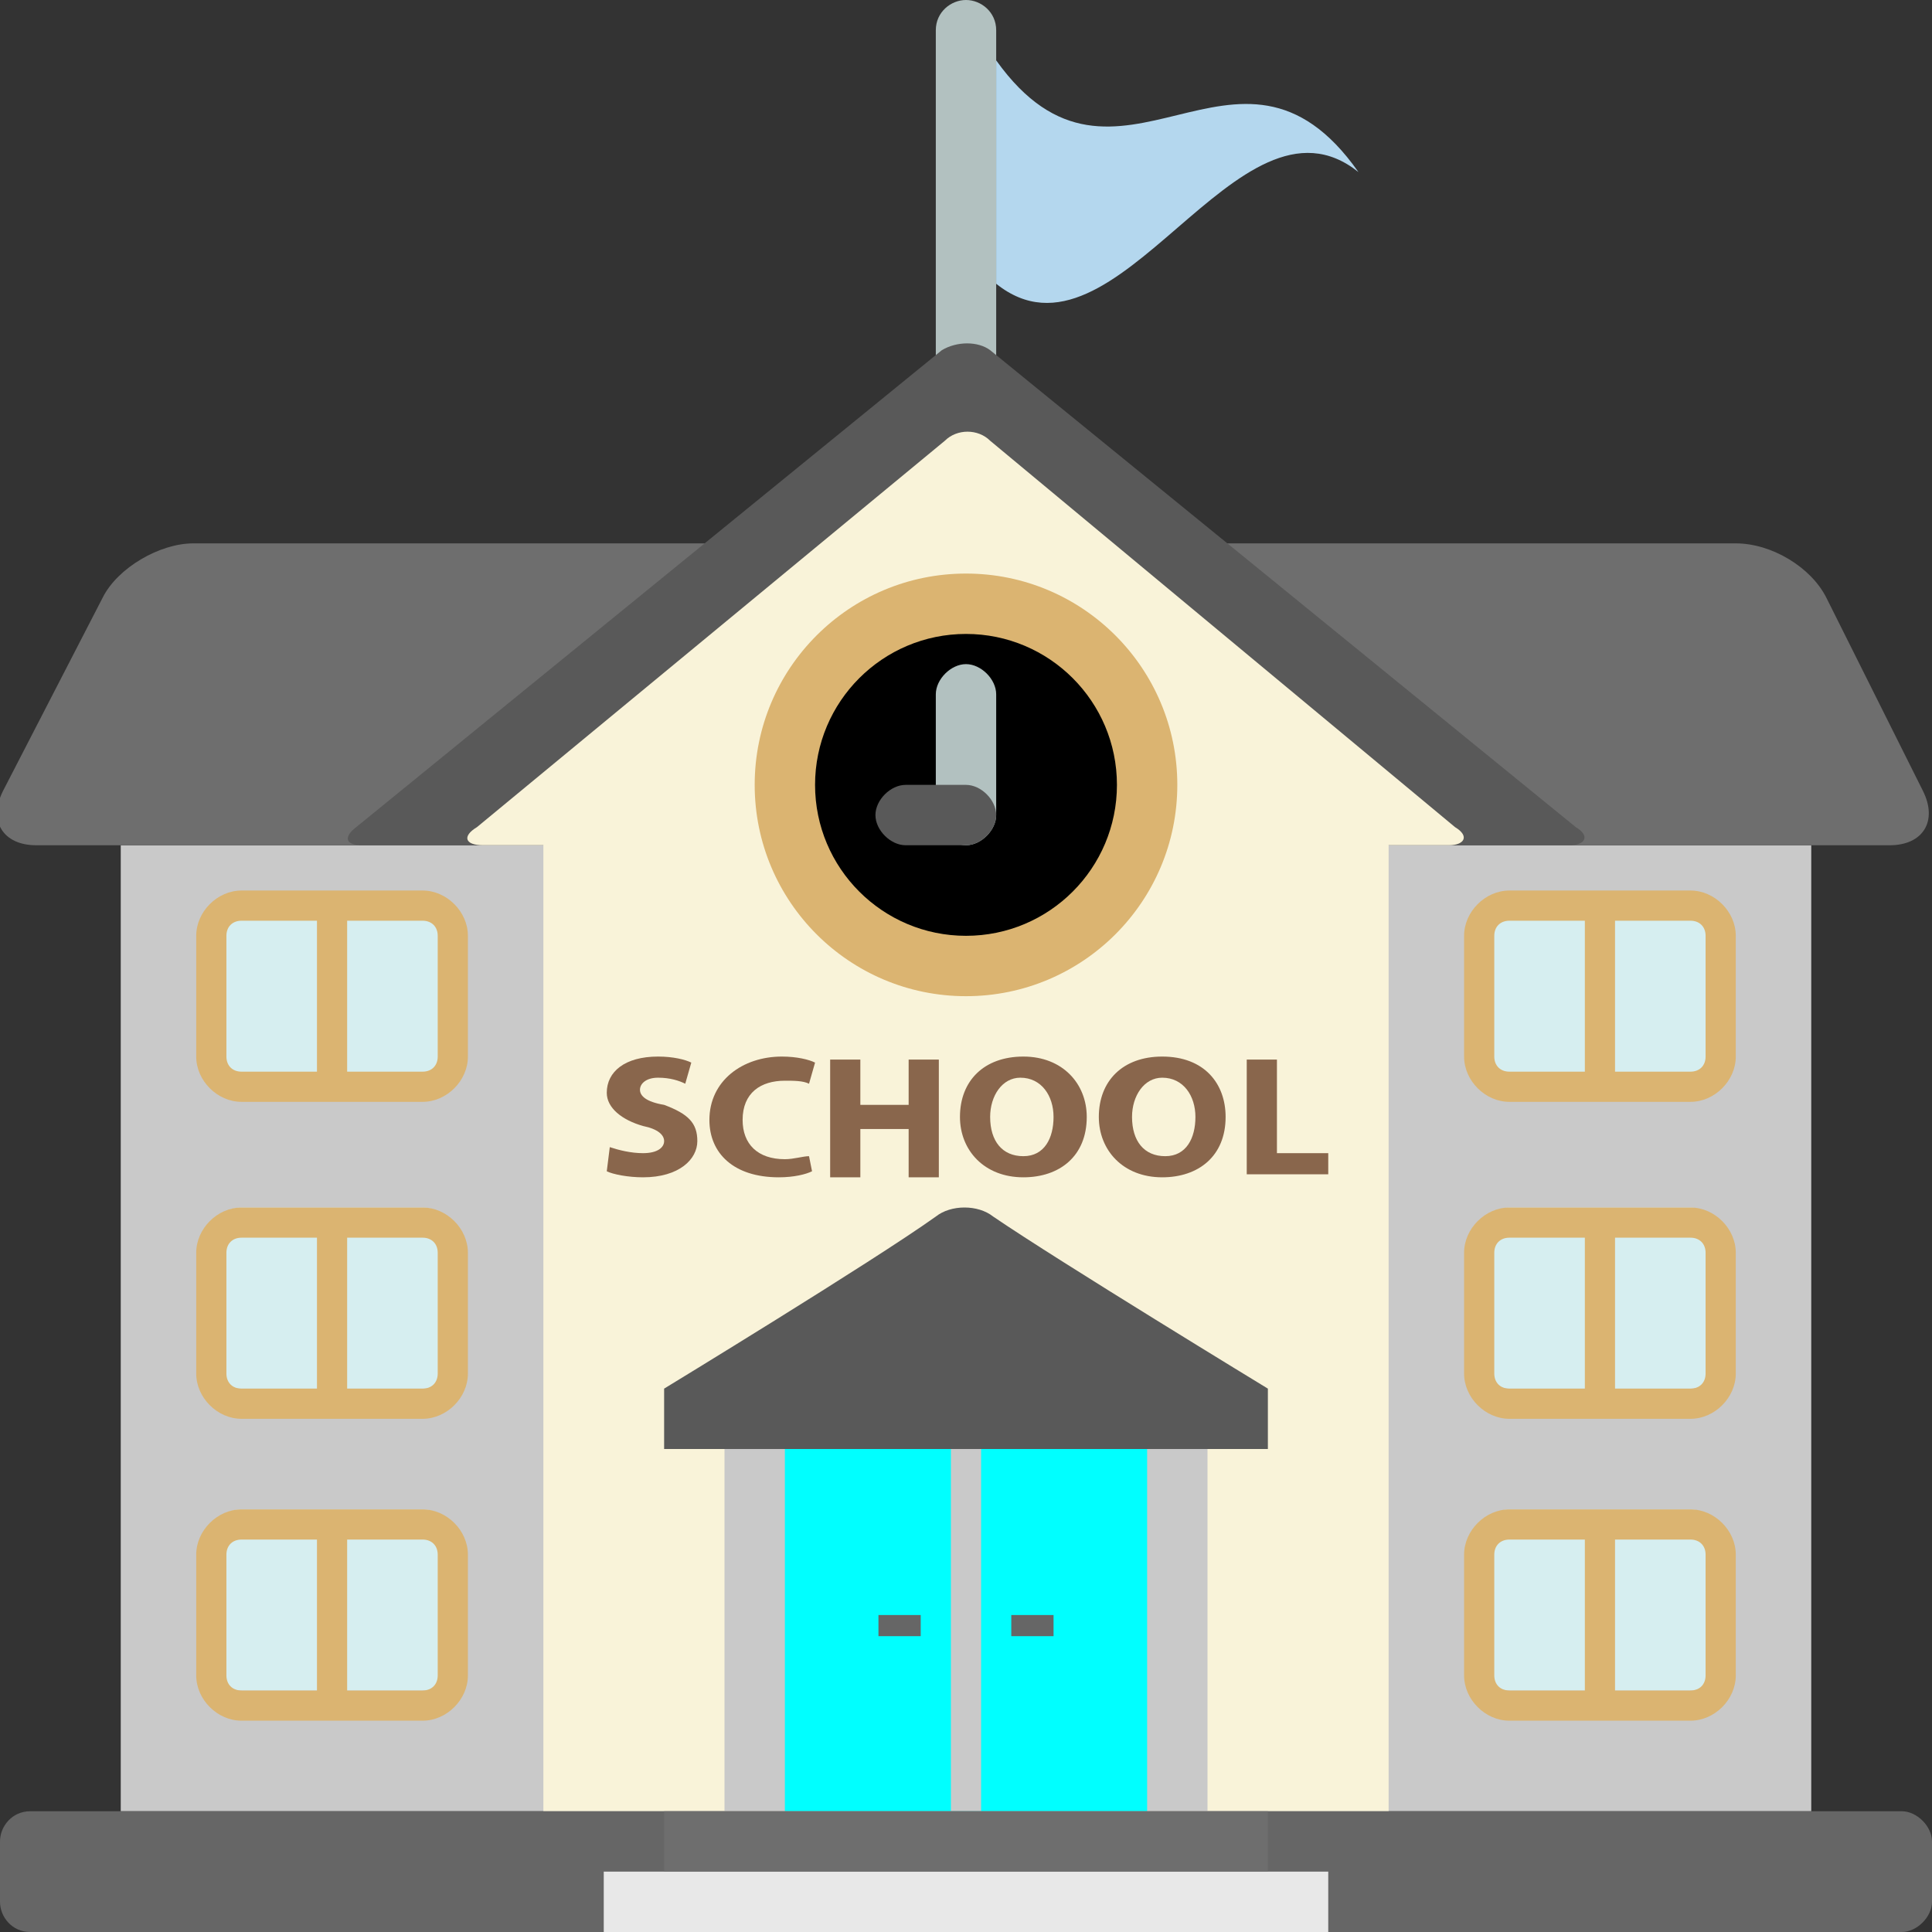 <!DOCTYPE svg PUBLIC "-//W3C//DTD SVG 1.1//EN" "http://www.w3.org/Graphics/SVG/1.1/DTD/svg11.dtd">
<!-- Uploaded to: SVG Repo, www.svgrepo.com, Transformed by: SVG Repo Mixer Tools -->
<svg width="800px" height="800px" viewBox="0 0 64 64" xmlns="http://www.w3.org/2000/svg" xmlns:xlink="http://www.w3.org/1999/xlink" aria-hidden="true" role="img" class="iconify iconify--emojione" preserveAspectRatio="xMidYMid meet" fill="#000000">
<rect x="0" y="0" width="64" height="64" fill="#333333" stroke="none"/>
<g id="SVGRepo_bgCarrier" stroke-width="0"/>
<g id="SVGRepo_tracerCarrier" stroke-linecap="round" stroke-linejoin="round"/>
<g id="SVGRepo_iconCarrier"> <path d="M33 11.8c0 .5-.5 1-1 1s-1-.5-1-1V1c0-.6.5-1 1-1s1 .4 1 1v10.8" fill="#b2c1c0"> </path> <path fill="#c9c9c9" d="M4 28h56v32H4z"> </path> <path d="M60.5 19.8c-.5-1-1.8-1.8-3-1.8H6.4c-1.1 0-2.5.8-3 1.8L.1 26.2c-.5 1 0 1.8 1.1 1.8h61.4c1.1 0 1.6-.8 1.1-1.8l-3.2-6.4" fill="#6e6e6e"> </path> <g fill="#d6eef0"> <path d="M15 45c0 .5-.4 1-1 1H8c-.6 0-1-.5-1-1v-4c0-.5.4-1 1-1h6c.6 0 1 .5 1 1v4"> </path> <path d="M15 35c0 .5-.4 1-1 1H8c-.6 0-1-.5-1-1v-4c0-.5.4-1 1-1h6c.6 0 1 .5 1 1v4"> </path> </g> <g fill="#dbb471"> <path d="M14 36.5H8c-.8 0-1.5-.7-1.5-1.5v-4c0-.8.7-1.5 1.5-1.5h6c.8 0 1.5.7 1.5 1.5v4c0 .8-.7 1.5-1.5 1.5m-6-6c-.3 0-.5.2-.5.5v4c0 .3.2.5.5.5h6c.3 0 .5-.2.5-.5v-4c0-.3-.2-.5-.5-.5H8"> </path> <path d="M10.5 30h1v6h-1z"> </path> <path d="M14 47H8c-.8 0-1.5-.7-1.5-1.5v-4c0-.8.7-1.5 1.5-1.5h6c.8 0 1.5.7 1.5 1.5v4c0 .8-.7 1.5-1.5 1.5m-6-6c-.3 0-.5.2-.5.5v4c0 .3.2.5.5.5h6c.3 0 .5-.2.5-.5v-4c0-.3-.2-.5-.5-.5H8"> </path> <path d="M10.5 40.5h1v6h-1z"> </path> </g> <path d="M15 55c0 .5-.4 1-1 1H8c-.6 0-1-.5-1-1v-4c0-.5.4-1 1-1h6c.6 0 1 .5 1 1v4" fill="#d6eef0"> </path> <g fill="#dbb471"> <path d="M14 57H8c-.8 0-1.5-.7-1.5-1.5v-4c0-.8.7-1.5 1.5-1.5h6c.8 0 1.5.7 1.5 1.5v4c0 .8-.7 1.5-1.5 1.5m-6-6c-.3 0-.5.2-.5.5v4c0 .3.2.5.5.5h6c.3 0 .5-.2.5-.5v-4c0-.3-.2-.5-.5-.5H8"> </path> <path d="M10.5 50.5h1v6h-1z"> </path> </g> <g fill="#d6eef0"> <path d="M57 45c0 .5-.5 1-1 1h-6c-.5 0-1-.5-1-1v-4c0-.5.5-1 1-1h6c.5 0 1 .5 1 1v4"> </path> <path d="M57 35c0 .5-.5 1-1 1h-6c-.5 0-1-.5-1-1v-4c0-.5.5-1 1-1h6c.5 0 1 .5 1 1v4"> </path> </g> <g fill="#dbb471"> <path d="M56 36.5h-6c-.8 0-1.5-.7-1.5-1.5v-4c0-.8.7-1.5 1.5-1.5h6c.8 0 1.5.7 1.5 1.5v4c0 .8-.7 1.5-1.5 1.5m-6-6c-.3 0-.5.2-.5.5v4c0 .3.2.5.5.5h6c.3 0 .5-.2.5-.5v-4c0-.3-.2-.5-.5-.5h-6"> </path> <path d="M52.5 30h1v6h-1z"> </path> <path d="M56 47h-6c-.8 0-1.5-.7-1.5-1.5v-4c0-.8.7-1.5 1.5-1.5h6c.8 0 1.5.7 1.5 1.5v4c0 .8-.7 1.5-1.5 1.5m-6-6c-.3 0-.5.2-.5.5v4c0 .3.2.5.5.5h6c.3 0 .5-.2.5-.5v-4c0-.3-.2-.5-.5-.5h-6"> </path> <path d="M52.5 40.5h1v6h-1z"> </path> </g> <path d="M57 55c0 .5-.5 1-1 1h-6c-.5 0-1-.5-1-1v-4c0-.5.5-1 1-1h6c.5 0 1 .5 1 1v4" fill="#d6eef0"> </path> <g fill="#dbb471"> <path d="M56 57h-6c-.8 0-1.5-.7-1.5-1.5v-4c0-.8.7-1.5 1.5-1.5h6c.8 0 1.5.7 1.5 1.5v4c0 .8-.7 1.5-1.5 1.5m-6-6c-.3 0-.5.2-.5.5v4c0 .3.2.5.5.5h6c.3 0 .5-.2.5-.5v-4c0-.3-.2-.5-.5-.5h-6"> </path> <path d="M52.5 50.5h1v6h-1z"> </path> </g> <path d="M32.8 11.6c-.4-.3-1.1-.3-1.6 0L11.8 27.4c-.4.3-.4.6.2.6h40c.5 0 .7-.3.2-.6L32.8 11.6" fill="#595959"> </path> <path d="M48.2 27.4L32.8 14.6c-.4-.4-1.1-.4-1.5 0L15.8 27.4c-.5.3-.4.6.2.6h2v32h28V28h2c.5 0 .7-.3.2-.6" fill="#f9f3d9"> </path> <path fill="#c9c9c9" d="M24 45h16v15H24z"> </path> <path fill="#00ffff" d="M26 45h12v15H26z"> </path> <g fill="#89664c"> <path d="M20.2 38c.3.1.7.2 1.1.2c.5 0 .7-.2.7-.4s-.2-.4-.7-.5c-.7-.2-1.2-.6-1.2-1.1c0-.7.6-1.2 1.7-1.2c.5 0 .9.1 1.1.2l-.2.7c-.2-.1-.5-.2-.9-.2s-.6.2-.6.4s.2.4.8.5c.8.3 1.1.6 1.1 1.2s-.6 1.2-1.8 1.2c-.5 0-1-.1-1.2-.2l.1-.8"> </path> <path d="M26.9 38.8c-.2.1-.6.2-1.1.2c-1.5 0-2.3-.8-2.3-1.9c0-1.3 1.1-2.1 2.4-2.1c.5 0 .9.1 1.1.2l-.2.7c-.2-.1-.5-.1-.8-.1c-.8 0-1.4.4-1.4 1.3c0 .8.5 1.3 1.4 1.3c.3 0 .6-.1.8-.1l.1.5"> </path> <path d="M28.5 35.1v1.5h1.6v-1.5h1V39h-1v-1.6h-1.6V39h-1v-3.9h1"> </path> <path d="M36 37c0 1.3-.9 2-2.1 2c-1.3 0-2.1-.9-2.1-2c0-1.2.8-2 2.1-2s2.1.9 2.1 2m-3.2 0c0 .8.4 1.3 1.1 1.3c.7 0 1-.6 1-1.3c0-.7-.4-1.3-1.1-1.3c-.6 0-1 .6-1 1.3"> </path> <path d="M40.6 37c0 1.3-.9 2-2.1 2c-1.3 0-2.1-.9-2.1-2c0-1.2.8-2 2.1-2c1.4 0 2.1.9 2.1 2m-3.1 0c0 .8.4 1.3 1.1 1.3c.7 0 1-.6 1-1.3c0-.7-.4-1.3-1.1-1.3c-.6 0-1 .6-1 1.3"> </path> <path d="M41.3 35.1h1v3.1H44v.7h-2.7v-3.8"> </path> </g> <circle cx="32" cy="26" r="7" fill="#dbb471"> </circle> <circle cx="32" cy="26" r="5" fill="#000000"> </circle> <path fill="#c9c9c9" d="M31.5 45h1v15h-1z"> </path> <path d="M32 22c-.5 0-1 .5-1 1v4c0 .5.5 1 1 1s1-.5 1-1v-4c0-.5-.5-1-1-1" fill="#b2c1c0"> </path> <path d="M32 26h-2c-.5 0-1 .5-1 1s.5 1 1 1h2c.5 0 1-.5 1-1s-.5-1-1-1" fill="#595959"> </path> <path d="M33 2v7.4c4 3.2 8-6.9 12-3.7C41 0 37 7.6 33 2z" fill="#b4d7ee"> </path> <path d="M32.9 40.3c-.5-.4-1.4-.4-1.9 0c-2.1 1.5-9 5.7-9 5.7v2h20v-2s-6.9-4.2-9.1-5.7" fill="#595959"> </path> <path d="M63 60H1c-.6 0-1 .5-1 1v2c0 .5.4 1 1 1h62c.5 0 1-.5 1-1v-2c0-.5-.5-1-1-1" fill="#666"> </path> <path fill="#e8e8e8" d="M20 62h24v2H20z"> </path> <path fill="#6e6e6e" d="M22 60h20v2H22z"> </path> <g fill="#666"> <path d="M29.1 53.5h1.4v.7h-1.4z"> </path> <path d="M33.5 53.5h1.4v.7h-1.4z"> </path> </g> </g>
</svg>